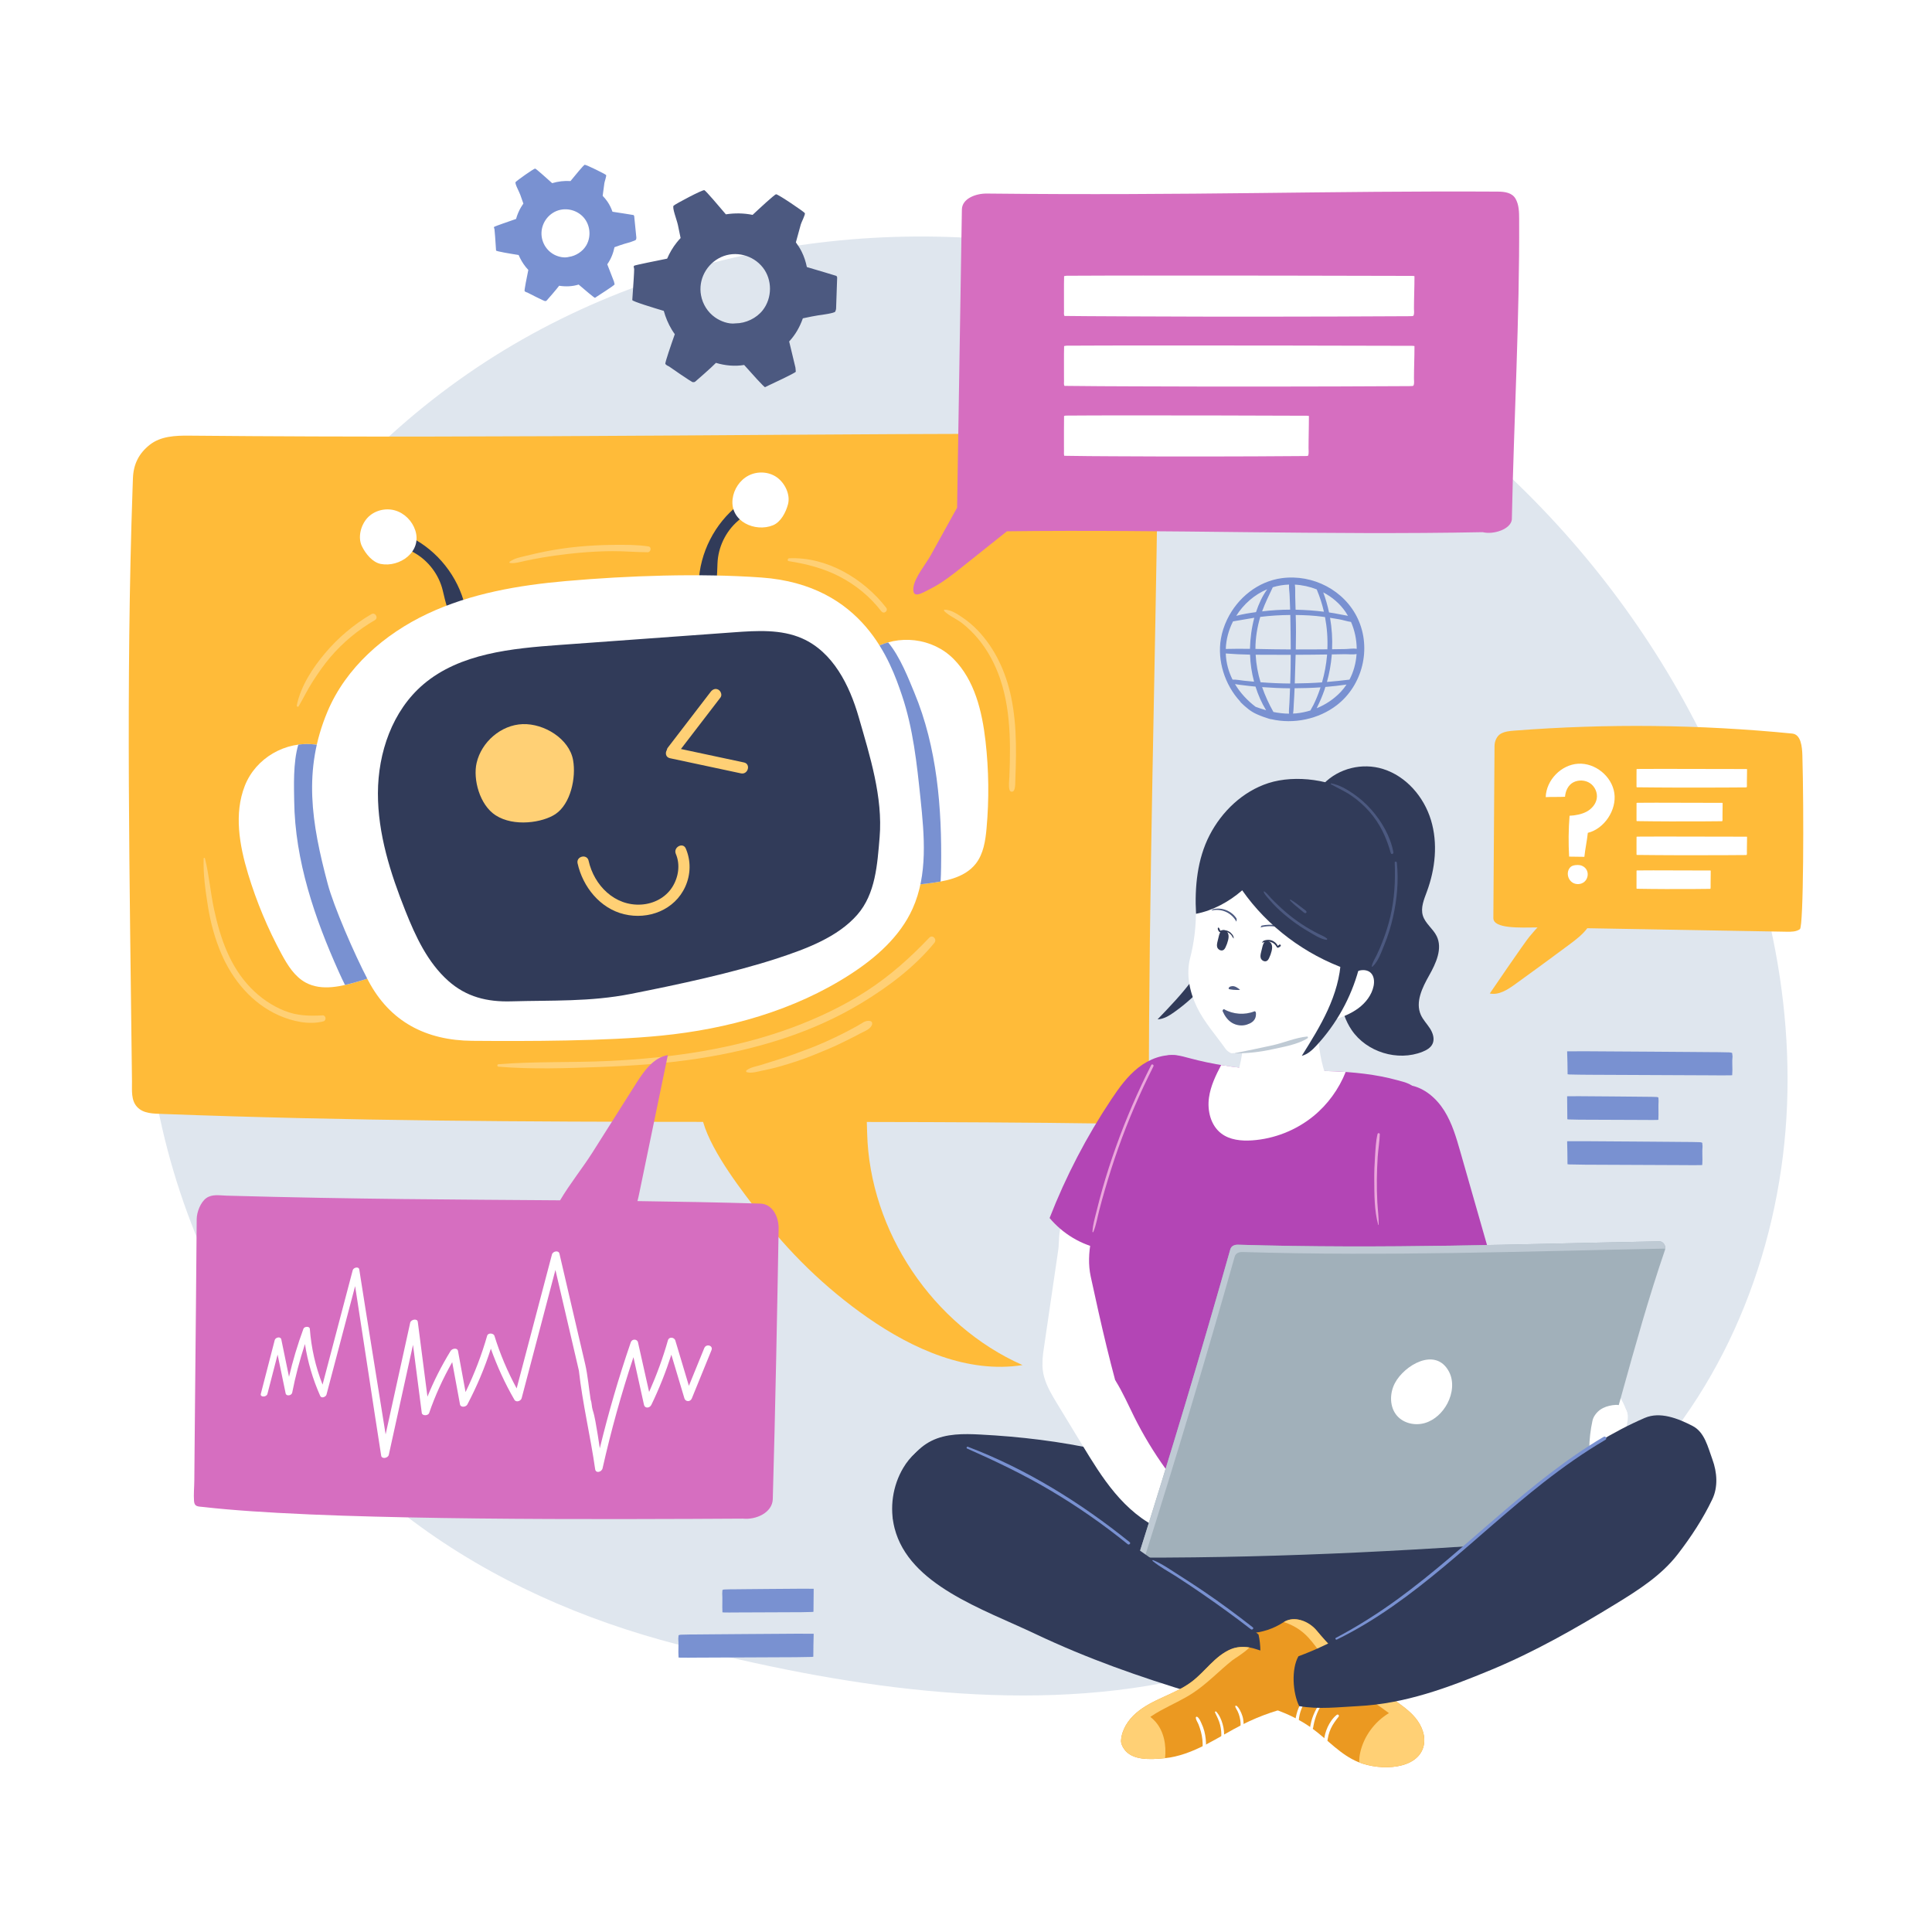 <?xml version="1.0" encoding="utf-8"?>
<!-- Generator: Adobe Illustrator 27.5.0, SVG Export Plug-In . SVG Version: 6.00 Build 0)  -->
<svg version="1.1" xmlns="http://www.w3.org/2000/svg" xmlns:xlink="http://www.w3.org/1999/xlink" x="0px" y="0px"
	 viewBox="0 0 500 500" style="enable-background:new 0 0 500 500;" xml:space="preserve">
<g id="BACKGROUND">
	<g>
		<rect style="fill:#FFFFFF;" width="500" height="500"/>
	</g>
</g>
<g id="OBJECTS">
	<path style="fill:#DFE6EE;" d="M106.992,393.762c-47.884-35.706-74.238-97.584-68.938-157.079
		c5.3-59.495,41.259-114.971,92.301-145.995S246.116,53.1,303.063,71.125c56.946,18.025,105.527,59.817,133.884,112.389
		c16.9,31.331,26.938,66.819,25.543,102.389c-1.395,35.57-14.77,71.117-39.627,96.599c-15.099,15.477-33.99,26.765-54.205,34.215
		c-21.612,7.964-41.824,13.344-63.873,18.09c-41.5,8.933-87.884,1.521-129.246-9.173
		C150.981,419.283,127.386,408.969,106.992,393.762z"/>
	<g>
		<path style="fill:#FFBB39;" d="M299.659,117.207c-1.378-2.541-4.121-4.941-7.012-4.95c-81.11-0.234-157.185,1.307-243.699,0.49
			c-3.609-0.034-7.379,0.134-10.207,2.377c-2.828,2.243-4.203,5.025-4.337,8.632c-0.029,0.787-0.057,1.574-0.085,2.361
			c-1.793,51.218-0.739,102.456-0.163,153.686c0.027,2.392-0.291,4.934,1.34,6.683c1.631,1.749,4.183,1.714,6.573,1.804
			c48.523,1.825,94.631,2.024,139.886,2.052c2.39,8.297,10.917,18.866,13.914,22.871c8.007,10.698,17.708,20.136,28.672,27.779
			c11.758,8.196,25.939,14.515,40.098,12.288c-23.239-10.277-39.552-34.62-40.222-60.021c-0.025-0.948-0.039-1.923-0.087-2.895
			c20.783,0.029,41.49,0.119,62.272,0.415c4.352,0.062,10.726-2.074,10.723-6.426c-0.036-53.414,1.747-115.622,2.249-158.841
			C299.607,122.621,301.037,119.748,299.659,117.207z"/>
		<g>
			<path style="fill:#FFFFFF;" d="M63.357,203.363c-2.831,7.215-1.402,15.374,0.843,22.792c2.185,7.215,5.107,14.207,8.708,20.831
				c1.545,2.842,3.347,5.749,6.189,7.295c4.216,2.294,9.4,0.976,14.001-0.392c3.777-1.123,7.99-2.611,9.617-6.2
				c1.207-2.663,0.62-5.757-0.023-8.609c-2.298-10.188-5.04-20.276-8.218-30.225c-2.025-6.339-5.349-15.202-12.864-16.165
				C73.927,191.705,66.189,196.148,63.357,203.363z"/>
			<path style="fill:#7991D1;" d="M94.475,208.855c-2.025-6.339-5.349-15.202-12.864-16.165c-1.478-0.189-2.957-0.174-4.403,0.019
				c-1.399,4.624-1.116,11.041-1.071,14.59c0.194,15.391,5.315,30.374,11.571,44.271c0.504,1.119,1.024,2.24,1.579,3.34
				c1.293-0.292,2.574-0.654,3.812-1.022c3.777-1.123,7.99-2.611,9.617-6.2c1.207-2.663,0.62-5.757-0.023-8.609
				C100.395,228.891,97.652,218.803,94.475,208.855z"/>
			<path style="fill:#FFFFFF;" d="M246.785,170.536c5.46,5.5,7.385,13.557,8.266,21.257c0.857,7.49,0.947,15.068,0.269,22.576
				c-0.291,3.222-0.792,6.605-2.788,9.152c-2.96,3.778-8.242,4.625-13.008,5.194c-3.913,0.467-8.37,0.773-11.287-1.877
				c-2.164-1.966-2.853-5.039-3.394-7.912c-1.932-10.264-3.415-20.612-4.445-31.005c-0.656-6.622-1.12-16.076,5.397-19.941
				C232.459,164.027,241.324,165.036,246.785,170.536z"/>
			<path style="fill:#7991D1;" d="M220.399,187.92c-0.656-6.622-1.12-16.076,5.397-19.941c1.281-0.76,2.645-1.332,4.049-1.729
				c3.118,3.69,5.404,9.692,6.77,12.969c5.927,14.206,7.169,29.99,6.939,45.229c-0.018,1.228-0.052,2.462-0.125,3.693
				c-1.302,0.245-2.622,0.421-3.905,0.574c-3.913,0.467-8.37,0.772-11.287-1.877c-2.164-1.966-2.853-5.039-3.394-7.912
				C222.911,208.661,221.428,198.313,220.399,187.92z"/>
			<path style="fill:#313B59;" d="M106.288,139.027c6.966,3.509,12.252,10.194,14.06,17.781c0.243,1.021-4.091,1.642-4.503,0.677
				c-0.412-0.965-1.027-3.708-1.275-4.728c-0.98-4.022-3.671-7.597-7.264-9.652c-0.618-0.354-1.27-0.67-1.792-1.154
				c-0.522-0.485-0.905-1.186-0.803-1.891C104.813,139.354,105.652,138.706,106.288,139.027z"/>
			<path style="fill:#FFFFFF;" d="M107.472,137.249c-0.796-2.438-2.814-4.47-5.283-5.163c-2.469-0.693-5.312,0.03-7.064,1.902
				c-1.751,1.873-2.584,5.065-1.464,7.371c0.954,1.965,2.741,4.174,4.885,4.591C103.421,146.899,109.286,142.807,107.472,137.249z"
				/>
			<path style="fill:#313B59;" d="M191.103,130.67c-6.139,4.811-10.006,12.406-10.285,20.201c-0.038,1.049,4.335,0.805,4.549-0.223
				s0.277-3.838,0.32-4.887c0.169-4.136,2.104-8.171,5.223-10.893c0.537-0.468,1.113-0.907,1.53-1.485
				c0.416-0.578,0.654-1.341,0.415-2.012C192.614,130.701,191.663,130.231,191.103,130.67z"/>
			<path style="fill:#FFFFFF;" d="M189.592,129.16c0.3-2.547,1.88-4.937,4.163-6.102c2.284-1.166,5.214-1.016,7.3,0.475
				c2.086,1.491,3.53,4.457,2.886,6.939c-0.549,2.115-1.865,4.632-3.886,5.463C195.463,137.824,188.907,134.966,189.592,129.16z"/>
			<path style="fill:#FFFFFF;" d="M95.284,253.747c-3.716-7.081-8.942-19.27-10.454-24.938c-4.232-15.871-6.444-29.495-0.085-44.64
				c4.781-11.385,14.713-20.07,25.886-25.328c11.173-5.258,23.562-7.388,35.863-8.466c15.981-1.401,34.557-2.058,50.558-0.915
				c26.45,1.889,33.469,21.912,36.368,30.486c2.898,8.574,3.858,17.662,4.799,26.664c1.005,9.609,1.931,19.747-2.041,28.555
				c-3.261,7.23-9.495,12.711-16.157,17.015c-14.543,9.394-31.721,14.14-48.95,15.848c-14.297,1.418-34.493,1.456-48.833,1.337
				C110.25,269.266,100.887,264.423,95.284,253.747z"/>
			<path style="fill:#313B59;" d="M116.007,253.842c-5.356-4.777-8.45-11.48-11.087-18.095c-3.89-9.759-7.14-19.979-7.115-30.458
				c0.025-10.479,3.716-21.344,11.789-28.201c9.429-8.009,22.801-9.277,35.236-10.178c15.046-1.091,30.092-2.182,45.137-3.273
				c5.94-0.431,12.165-0.816,17.602,1.572c8.003,3.514,12.292,12.125,14.673,20.408c2.885,10.034,6.272,20.673,5.402,31.064
				c-0.593,7.081-1.056,14.617-5.753,20.022c-5.063,5.827-13.259,8.865-20.658,11.295c-11.482,3.771-26.118,6.885-38.008,9.228
				c-10.504,2.069-20.408,1.619-30.945,1.922C126.117,259.323,120.703,258.029,116.007,253.842z"/>
			<path style="fill:#FFD075;" d="M192.536,197.323c-5.436-1.16-10.873-2.321-16.309-3.481l10.234-13.334
				c0.482-0.628,0.097-1.639-0.525-2.003c-0.755-0.441-1.52-0.104-2.003,0.525c-3.712,4.837-7.425,9.674-11.137,14.51
				c-0.123,0.16-0.188,0.345-0.209,0.538c-0.473,0.766-0.329,1.906,0.796,2.147c6.125,1.307,12.251,2.615,18.376,3.922
				C193.595,200.539,194.381,197.717,192.536,197.323z"/>
			<path style="fill:#FFD075;" d="M123.351,197.43c1.261-5.432,6.333-9.824,11.906-10.025c5.573-0.201,12.062,3.799,13.052,9.286
				c0.832,4.613-0.648,11.358-4.534,13.98c-3.284,2.216-10.769,3.401-15.526,0.315C124.124,208.312,122.37,201.656,123.351,197.43z"
				/>
			<path style="fill:#FFD075;" d="M177.484,219.602c-0.739-1.732-3.315-0.336-2.579,1.389c1.191,2.789,0.682,6.06-0.915,8.58
				c-1.735,2.739-4.787,4.315-7.988,4.526c-6.883,0.452-12.249-4.933-13.674-11.344c-0.408-1.838-3.259-1.165-2.849,0.679
				c1.35,6.074,5.797,11.655,12.017,13.163c6.305,1.529,13.127-1.078,15.863-7.151C178.775,226.3,178.836,222.77,177.484,219.602z"
				/>
		</g>
		<g>
			<path style="fill:#FFD075;" d="M240.496,242.673c-4.943,5.197-10.143,9.85-16.178,13.764c-6.035,3.914-12.646,7.035-19.384,9.529
				c-15.055,5.572-31.181,7.817-47.152,8.601c-9.578,0.47-19.211,0.091-28.767,0.852c-0.412,0.033-0.412,0.607,0,0.641
				c8.678,0.709,17.483,0.409,26.177,0.082c8.605-0.324,17.239-0.891,25.752-2.221c14.756-2.306,29.372-6.638,42.194-14.446
				c6.855-4.175,13.578-9.221,18.684-15.475C242.571,243.084,241.345,241.781,240.496,242.673z"/>
			<path style="fill:#FFD075;" d="M225.273,264.258c-1.245-0.355-2.322,0.667-3.36,1.227c-1.348,0.727-2.697,1.472-4.07,2.151
				c-2.723,1.347-5.539,2.638-8.38,3.714c-2.736,1.036-5.477,2.059-8.272,2.925c-1.467,0.455-2.924,0.94-4.396,1.378
				c-1.195,0.356-2.646,0.564-3.625,1.375c-0.163,0.135-0.064,0.408,0.121,0.459c1.216,0.331,2.7-0.141,3.902-0.39
				c1.508-0.312,3.003-0.638,4.484-1.061c2.952-0.844,5.876-1.777,8.723-2.93c2.733-1.107,5.441-2.193,8.071-3.529
				c1.371-0.696,2.759-1.343,4.105-2.088c1.087-0.602,2.814-1.121,3.136-2.457C225.793,264.699,225.609,264.354,225.273,264.258z"/>
			<path style="fill:#FFD075;" d="M96.121,158.94c-4.533,2.643-8.6,6.084-11.984,10.093c-3.248,3.847-6.296,8.528-7.336,13.526
				c-0.062,0.296,0.338,0.491,0.502,0.212c1.258-2.15,2.324-4.392,3.684-6.486c1.386-2.134,2.828-4.235,4.478-6.175
				c3.278-3.854,7.189-7.083,11.557-9.629C98.013,159.903,97.116,158.36,96.121,158.94z"/>
			<path style="fill:#FFD075;" d="M229.393,157.337c-5.831-7.549-15.386-13.287-25.16-12.851c-0.401,0.018-0.542,0.673-0.1,0.741
				c4.571,0.704,9.046,1.859,13.174,4.001c4.162,2.16,7.855,5.192,10.724,8.906c0.201,0.26,0.539,0.493,0.891,0.363
				c0.234-0.087,0.326-0.164,0.472-0.363C229.54,157.932,229.548,157.536,229.393,157.337z"/>
			<path style="fill:#FFD075;" d="M167.824,141.413c-2.962-0.454-6.073-0.433-9.064-0.405c-3.113,0.03-6.223,0.187-9.321,0.49
				c-2.939,0.287-5.845,0.725-8.739,1.314c-1.523,0.31-3.039,0.653-4.547,1.031c-1.389,0.348-3.071,0.634-4.229,1.52
				c-0.148,0.114-0.094,0.319,0.092,0.341c1.304,0.157,2.736-0.309,4.005-0.58c1.447-0.31,2.902-0.589,4.361-0.834
				c3.076-0.517,6.183-0.913,9.288-1.204c2.943-0.276,5.899-0.431,8.855-0.446c3.036-0.015,6.064,0.268,9.094,0.279
				C168.455,142.921,168.7,141.547,167.824,141.413z"/>
			<path style="fill:#FFD075;" d="M83.477,262.776c-3.438,0.197-6.59,0.117-9.841-1.179c-3.294-1.313-6.276-3.389-8.74-5.93
				c-5.401-5.57-7.884-12.863-9.49-20.295c-0.946-4.377-1.285-8.902-2.369-13.241c-0.048-0.192-0.331-0.145-0.337,0.046
				c-0.134,4.15,0.48,8.431,1.135,12.522c0.659,4.111,1.778,8.194,3.402,12.029c2.897,6.839,8.012,12.997,14.922,16.043
				c3.475,1.531,7.765,2.535,11.528,1.555C84.531,264.107,84.381,262.725,83.477,262.776z"/>
			<path style="fill:#FFD075;" d="M262.917,192.43c-0.075-4.075-0.415-8.16-1.259-12.153c-1.338-6.333-4.139-12.468-8.656-17.172
				c-1.196-1.246-2.52-2.357-3.953-3.321c-1.326-0.892-2.897-1.961-4.548-1.999c-0.179-0.004-0.271,0.228-0.146,0.352
				c1.322,1.298,3.189,2.012,4.654,3.156c1.502,1.173,2.879,2.531,4.102,3.992c2.571,3.07,4.474,6.701,5.753,10.485
				c1.537,4.547,2.189,9.329,2.416,14.109c0.117,2.477,0.118,4.959,0.063,7.438c-0.028,1.242-0.07,2.483-0.119,3.724
				c-0.044,1.116-0.264,2.333,0.056,3.415c0.184,0.623,0.978,0.547,1.191,0c0.334-0.856,0.263-1.808,0.298-2.717
				c0.042-1.086,0.08-2.171,0.109-3.257C262.93,196.464,262.953,194.447,262.917,192.43z"/>
		</g>
	</g>
	<g>
		<path style="fill:#D66EC0;" d="M393.155,56.641c-0.009-1.791-0.043-3.675-0.939-5.225c-0.896-1.55-2.775-1.817-4.566-1.827
			c-44-0.248-78.854,1.077-132.286,0.504c-2.833-0.03-6.385,1.298-6.43,4.131c-0.413,25.732-0.826,51.464-1.238,77.195
			c-0.266,0.446-0.522,0.898-0.769,1.346c-2.019,3.65-4.039,7.299-6.058,10.949c-1.228,2.219-4.182,5.744-4.476,8.338
			c-0.357,3.15,2.248,1.415,4.42,0.322c3.065-1.543,5.776-3.713,8.446-5.842c3.777-3.012,7.555-6.023,11.332-9.035
			c40.806-0.511,82.44,1.027,123.135,0.229c2.779,0.704,7.264-0.758,7.536-3.275C391.793,108.651,393.289,82.444,393.155,56.641z"/>
		<g>
			<g>
				<path style="fill:#FFFFFF;" d="M365.818,81.674c0,0-0.004,0-0.005,0c0.271-0.637,0.102-1.289,0.119-1.927
					c0.017-0.667,0.012-1.334,0.023-2.002c0.022-1.334,0.064-2.669,0.088-4.003c0.013-0.751,0.029-1.501,0.022-2.252
					c0-0.043-0.167-0.066-0.347-0.071c-0.069-0.009-0.15-0.016-0.257-0.016c-11.636-0.056-58.079-0.107-69.66-0.089
					c-6.56,0.01-13.125,0.009-19.682,0.051c-0.221,0.001-0.36,0.025-0.418,0.054c-0.165,0.006-0.309,0.027-0.31,0.067
					c-0.079,2.669-0.006,5.338-0.033,8.008c-0.004,0.365,0.004,0.73,0.007,1.095c0.004,0.384-0.078,0.774,0.098,1.158
					c0.02,0.043,0.285,0.05,0.396,0.022c0.027,0.002,0.052,0.004,0.083,0.005c2.881,0.065,29.215,0.159,35.025,0.167
					c11.678,0.016,23.357,0.013,35.033-0.026c6.606-0.022,12.143-0.069,18.749-0.082C365.309,81.832,365.745,81.82,365.818,81.674z"
					/>
			</g>
			<g>
				<path style="fill:#FFFFFF;" d="M365.818,99.77c0,0-0.004,0-0.005,0c0.271-0.637,0.102-1.289,0.119-1.927
					c0.017-0.667,0.012-1.334,0.023-2.002c0.022-1.334,0.064-2.669,0.088-4.003c0.013-0.751,0.029-1.501,0.022-2.252
					c0-0.043-0.167-0.066-0.347-0.071c-0.069-0.009-0.15-0.016-0.257-0.016c-11.636-0.056-58.079-0.107-69.66-0.089
					c-6.56,0.01-13.125,0.009-19.682,0.051c-0.221,0.001-0.36,0.025-0.418,0.055c-0.165,0.006-0.309,0.027-0.31,0.067
					c-0.079,2.669-0.006,5.339-0.033,8.008c-0.004,0.365,0.004,0.73,0.007,1.095c0.004,0.384-0.078,0.774,0.098,1.158
					c0.02,0.043,0.285,0.051,0.396,0.022c0.027,0.002,0.052,0.004,0.083,0.005c2.881,0.065,14.634,0.106,17.595,0.117
					c5.809,0.022,11.619,0.042,17.429,0.05c11.678,0.016,23.357,0.013,35.033-0.026c6.606-0.022,12.143-0.068,18.749-0.082
					C365.309,99.928,365.745,99.916,365.818,99.77z"/>
			</g>
			<g>
				<path style="fill:#FFFFFF;" d="M338.573,117.866c0,0-0.003,0-0.004,0c0.189-0.637,0.072-1.289,0.083-1.927
					c0.012-0.667,0.009-1.334,0.016-2.002c0.015-1.334,0.045-2.669,0.061-4.003c0.009-0.751,0.021-1.501,0.016-2.252
					c0-0.043-0.117-0.066-0.243-0.071c-0.049-0.009-0.105-0.016-0.179-0.016c-8.132-0.056-40.589-0.107-48.682-0.089
					c-4.584,0.01-9.173,0.009-13.755,0.051c-0.154,0.001-0.251,0.025-0.292,0.055c-0.115,0.006-0.216,0.027-0.217,0.067
					c-0.055,2.669-0.004,5.339-0.023,8.007c-0.003,0.365,0.003,0.73,0.005,1.095c0.003,0.385-0.055,0.774,0.069,1.158
					c0.014,0.043,0.199,0.051,0.277,0.022c0.019,0.002,0.036,0.004,0.058,0.005c2.014,0.065,10.227,0.106,12.297,0.117
					c4.06,0.022,8.12,0.042,12.181,0.05c8.161,0.016,16.323,0.013,24.483-0.026c4.616-0.022,8.486-0.068,13.103-0.082
					C338.217,118.024,338.523,118.012,338.573,117.866z"/>
			</g>
		</g>
	</g>
	<g>
		<path style="fill:#D66EC0;" d="M201.511,318.015c0.055-3.131-1.61-6.435-4.737-6.526c-10.973-0.32-21.454-0.515-31.805-0.649
			c0.167-0.605,0.304-1.219,0.428-1.82c2.48-11.986,4.961-23.971,7.441-35.957c-3.711,0.612-6.179,4.118-8.201,7.314
			c-3.783,5.981-7.566,11.961-11.35,17.942c-2.426,3.835-5.82,8.056-8.335,12.323c-26.182-0.203-53.01-0.268-86.323-1.209
			c-1.816-0.051-3.701-0.436-5.206,0.61c-1.505,1.046-2.506,3.651-2.519,5.469c-0.114,15.174-0.269,30.349-0.415,45.523
			c-0.047,4.945-0.094,9.889-0.138,14.834c-0.021,2.409-0.042,4.818-0.062,7.227c-0.015,1.797-0.205,3.598-0.074,5.394
			c0.111,1.517,1.095,1.37,2.421,1.521c1.918,0.219,3.84,0.408,5.763,0.578c4.508,0.398,9.025,0.694,13.544,0.942
			c11.035,0.606,22.085,0.929,33.133,1.157c12.441,0.257,24.885,0.374,37.328,0.424c12.296,0.049,24.591,0.029,36.887-0.025
			c4.312-0.019,8.624-0.042,12.937-0.068c3.46,0.368,7.669-1.565,7.768-5.052C200.659,364.672,201.146,338.89,201.511,318.015z"/>
		<path style="fill:#FFFFFF;" d="M182.259,348.895c-1.325,3.252-2.65,6.504-3.975,9.756c-1.172-3.916-2.343-7.831-3.514-11.747
			c-0.24-0.803-1.615-1.079-1.921,0c-1.289,4.54-2.923,8.98-4.857,13.335c-0.963-4.284-1.928-8.568-2.883-12.854
			c-0.193-0.865-1.528-0.969-1.861,0c-3.113,9.058-5.779,18.209-8.018,27.431c-0.342-2.322-0.707-4.64-1.129-6.941
			c-0.188-1.023-0.398-2.003-0.714-2.969c-0.27-0.828-0.207-1.847-0.523-2.642c-0.48-3.047-0.74-6.255-1.419-9.226
			c-0.732-3.203-1.497-6.396-2.244-9.595c-1.479-6.332-2.954-12.666-4.42-19.003c-0.218-0.943-1.714-0.63-1.937,0.214
			c-3.063,11.552-6.102,23.107-9.135,34.663c-2.374-4.377-4.301-8.915-5.752-13.62c-0.208-0.676-1.644-0.853-1.887,0
			c-1.413,4.946-3.275,9.804-5.583,14.566c-0.654-3.548-1.307-7.097-1.961-10.645c-0.16-0.867-1.495-0.673-1.908,0
			c-2.361,3.85-4.36,7.8-5.998,11.84c-0.832-6.453-1.665-12.905-2.497-19.358c-0.125-0.968-1.781-0.634-1.968,0.217
			c-2.119,9.633-4.238,19.266-6.357,28.899c-2.256-14.228-4.602-28.44-6.821-42.674c-0.132-0.848-1.507-0.53-1.696,0.187
			c-2.611,9.869-5.217,19.738-7.804,29.61c-1.826-4.644-2.921-9.475-3.297-14.455c-0.053-0.698-1.414-0.649-1.654,0
			c-1.516,4.108-2.753,8.255-3.732,12.431c-0.665-3.226-1.33-6.452-1.995-9.679c-0.173-0.837-1.515-0.55-1.707,0.188
			c-1.206,4.638-2.412,9.276-3.597,13.916c-0.23,0.9,1.478,0.887,1.711,0c0.888-3.389,1.76-6.78,2.635-10.171
			c0.695,3.349,1.39,6.698,2.083,10.048c0.166,0.802,1.543,0.574,1.692-0.187c0.83-4.232,1.944-8.429,3.304-12.596
			c0.708,4.625,2.03,9.114,3.957,13.441c0.319,0.716,1.46,0.237,1.616-0.353c2.488-9.358,4.949-18.719,7.411-28.079
			c2.282,14.622,4.451,29.264,6.744,43.884c0.151,0.962,1.782,0.642,1.971-0.217c2.087-9.491,4.174-18.982,6.261-28.473
			c0.759,5.879,1.518,11.757,2.276,17.636c0.101,0.781,1.642,0.775,1.909,0c1.549-4.495,3.543-8.88,5.966-13.15
			c0.672,3.649,1.345,7.299,2.017,10.948c0.153,0.831,1.53,0.716,1.907,0c2.479-4.712,4.507-9.526,6.076-14.43
			c1.624,4.552,3.639,8.972,6.102,13.221c0.446,0.768,1.672,0.323,1.865-0.407c2.928-11.066,5.842-22.133,8.744-33.201
			c2.035,8.68,4.053,17.364,6.07,26.048c0.959,8.606,2.994,16.977,4.215,25.532c0.163,1.14,1.695,0.751,1.922-0.257
			c2.172-9.665,4.845-19.254,7.987-28.744c0.912,4.111,1.821,8.222,2.729,12.334c0.215,0.973,1.47,0.899,1.905,0
			c2.049-4.232,3.76-8.558,5.175-12.971c1.127,3.767,2.254,7.533,3.381,11.3c0.263,0.878,1.51,1.008,1.921,0
			c1.694-4.158,3.388-8.317,5.083-12.475C184.626,348.195,182.758,347.67,182.259,348.895z"/>
	</g>
	<g>
		<path style="fill:#FFBB39;" d="M466.453,195.509c-0.065-2.268-0.367-5.441-2.624-5.663c-23.877-2.353-47.96-2.609-71.881-0.763
			c-1.204,0.093-2.447,0.203-3.507,0.78c-1.06,0.578-1.649,1.969-1.658,3.176c-0.102,14.862-0.204,29.724-0.305,44.586
			c0.059,2.76,6.859,2.44,11.436,2.397c-0.707,0.71-1.366,1.554-2.122,2.417c-1.053,1.201-10.243,14.673-10.236,14.675
			c2.342,0.488,4.6-0.977,6.541-2.376c4.746-3.421,9.466-6.879,14.159-10.373c1.641-1.222,3.327-2.524,4.534-4.142
			c17.203,0.303,34.407,0.606,51.61,0.909c1.178,0.021,2.444,0.016,3.408-0.66C466.773,239.797,466.856,209.548,466.453,195.509z"/>
		<g>
			<g>
				<g>
					<path style="fill:#FFFFFF;" d="M406.202,211.116c-0.279,3.518-0.317,7.054-0.113,10.577c1.323,0.019,2.621,0.035,3.944,0.055
						c0.214-2.054,0.681-4.155,0.895-6.209c4.283-1.044,7.514-5.943,6.858-10.302c-0.656-4.359-4.962-7.847-9.362-7.585
						c-4.401,0.263-8.26,4.238-8.393,8.645c1.604-0.087,3.389-0.006,4.993-0.093c0.126-1.514,0.809-3.041,2.159-3.738
						c1.35-0.697,3.08-0.614,4.336,0.241c1.256,0.856,1.967,2.461,1.719,3.96c-0.239,1.439-1.291,2.655-2.568,3.36
						C409.392,210.731,407.659,211.056,406.202,211.116z"/>
				</g>
				<g>
					<path style="fill:#FFFFFF;" d="M406.56,224.298c-0.385,0.301-0.636,0.753-0.749,1.229c-0.254,1.067,0.215,2.273,1.134,2.872
						c0.919,0.598,2.226,0.533,3.067-0.171c0.841-0.703,1.135-1.994,0.662-2.984c-0.336-0.703-1.042-1.204-1.804-1.338
						C408.201,223.79,407.104,223.873,406.56,224.298z"/>
				</g>
			</g>
			<g>
				<path style="fill:#FFFFFF;" d="M452.056,203.705c0,0-0.001,0-0.002,0c0.085-0.29,0.032-0.587,0.038-0.878
					c0.005-0.304,0.004-0.608,0.007-0.912c0.007-0.608,0.02-1.216,0.028-1.824c0.004-0.342,0.009-0.684,0.007-1.026
					c0-0.02-0.053-0.03-0.109-0.032c-0.022-0.004-0.048-0.007-0.081-0.007c-3.67-0.026-18.315-0.049-21.967-0.04
					c-2.069,0.005-4.139,0.004-6.207,0.023c-0.07,0.001-0.113,0.011-0.132,0.025c-0.052,0.003-0.097,0.012-0.098,0.031
					c-0.025,1.216-0.002,2.433-0.011,3.649c-0.001,0.166,0.001,0.333,0.002,0.499c0.001,0.175-0.025,0.353,0.031,0.528
					c0.006,0.02,0.09,0.023,0.125,0.01c0.008,0.001,0.016,0.002,0.026,0.002c0.909,0.03,9.213,0.072,11.045,0.076
					c3.682,0.007,7.365,0.006,11.048-0.012c2.083-0.01,3.829-0.031,5.912-0.038C451.895,203.777,452.033,203.771,452.056,203.705z"
					/>
			</g>
			<g>
				<path style="fill:#FFFFFF;" d="M445.751,212.458c0,0-0.001,0-0.001,0c0.066-0.29,0.025-0.587,0.029-0.878
					c0.004-0.304,0.003-0.608,0.006-0.912c0.005-0.608,0.016-1.216,0.022-1.824c0.003-0.342,0.007-0.684,0.005-1.026
					c0-0.02-0.041-0.03-0.085-0.032c-0.017-0.004-0.037-0.007-0.063-0.008c-2.858-0.026-14.268-0.049-17.113-0.04
					c-1.611,0.005-3.224,0.004-4.835,0.023c-0.054,0.001-0.088,0.012-0.103,0.025c-0.041,0.003-0.076,0.012-0.076,0.031
					c-0.02,1.216-0.001,2.433-0.008,3.649c-0.001,0.166,0.001,0.333,0.002,0.499c0.001,0.175-0.019,0.353,0.024,0.528
					c0.005,0.02,0.07,0.023,0.097,0.01c0.007,0.001,0.013,0.002,0.02,0.002c0.708,0.03,7.177,0.072,8.604,0.076
					c2.869,0.007,5.738,0.006,8.606-0.012c1.623-0.01,2.983-0.031,4.606-0.038C445.626,212.53,445.734,212.525,445.751,212.458z"/>
			</g>
			<g>
				<path style="fill:#FFFFFF;" d="M452.056,221.212c0,0-0.001,0-0.002,0c0.085-0.29,0.032-0.587,0.038-0.878
					c0.005-0.304,0.004-0.608,0.007-0.912c0.007-0.608,0.02-1.216,0.028-1.824c0.004-0.342,0.009-0.684,0.007-1.026
					c0-0.02-0.053-0.03-0.109-0.032c-0.022-0.004-0.048-0.007-0.081-0.007c-3.67-0.026-18.315-0.049-21.967-0.04
					c-2.069,0.005-4.139,0.004-6.207,0.023c-0.07,0.001-0.113,0.012-0.132,0.025c-0.052,0.003-0.097,0.012-0.098,0.03
					c-0.025,1.216-0.002,2.433-0.011,3.649c-0.001,0.166,0.001,0.332,0.002,0.499c0.001,0.175-0.025,0.353,0.031,0.527
					c0.006,0.02,0.09,0.023,0.125,0.01c0.008,0.001,0.016,0.002,0.026,0.002c0.909,0.03,9.213,0.072,11.045,0.076
					c3.682,0.007,7.365,0.006,11.048-0.012c2.083-0.01,3.829-0.031,5.912-0.038C451.895,221.284,452.033,221.279,452.056,221.212z"
					/>
			</g>
			<g>
				<path style="fill:#FFFFFF;" d="M442.68,229.965c0,0-0.001,0-0.001,0c0.057-0.29,0.022-0.587,0.025-0.878
					c0.004-0.304,0.003-0.608,0.005-0.912c0.005-0.608,0.014-1.216,0.019-1.824c0.003-0.342,0.006-0.684,0.005-1.026
					c0-0.02-0.035-0.03-0.074-0.032c-0.015-0.004-0.032-0.007-0.054-0.007c-2.464-0.026-12.296-0.049-14.748-0.04
					c-1.389,0.005-2.779,0.004-4.167,0.023c-0.047,0.001-0.076,0.012-0.089,0.025c-0.035,0.003-0.065,0.012-0.066,0.03
					c-0.017,1.216-0.001,2.433-0.007,3.649c-0.001,0.166,0.001,0.333,0.002,0.499c0.001,0.175-0.017,0.353,0.021,0.528
					c0.004,0.02,0.06,0.023,0.084,0.01c0.006,0.001,0.011,0.002,0.018,0.002c0.61,0.03,6.185,0.072,7.415,0.076
					c2.472,0.007,4.945,0.006,7.417-0.012c1.398-0.01,2.571-0.031,3.969-0.038C442.572,230.037,442.665,230.032,442.68,229.965z"/>
			</g>
		</g>
	</g>
	<path style="fill:#7991D1;" d="M351.421,160.17c-3.435-7.401-11.648-11.622-19.697-10.542c-6.174,0.828-11.418,5.084-14.1,10.604
		c-0.043,0.061-0.077,0.127-0.095,0.199c-0.727,1.539-1.266,3.168-1.559,4.852c-0.985,5.673,1.006,11.946,4.965,16.232
		c-0.09,0.116,2.01,2.041,3.098,2.673c1.387,0.918,4.866,2.035,4.971,1.943c5.774,1.333,12.22,0.007,16.931-3.611
		C352.626,177.381,354.989,167.858,351.421,160.17z M348.246,158.395c0.215,0.318,0.415,0.646,0.606,0.979
		c-0.631-0.131-1.276-0.22-1.876-0.346c-0.993-0.209-2.008-0.382-3.02-0.533c-0.374-1.761-0.871-3.497-1.501-5.187
		C344.76,154.514,346.782,156.231,348.246,158.395z M333.821,176.892c-2.536-0.016-5.065-0.132-7.593-0.326
		c-0.691-2.293-1.135-4.654-1.265-7.124c3.028,0.036,6.06,0.004,9.074,0.02c0,2.477-0.039,4.953-0.129,7.43
		C333.88,176.891,333.85,176.892,333.821,176.892z M335.347,168.074c0.063-2.965,0.085-5.951-0.017-8.914
		c2.381,0.021,4.78,0.143,7.132,0.473c0.151,0.021,0.301,0.044,0.452,0.065c0.52,2.741,0.729,5.538,0.609,8.344
		C340.799,168.088,338.072,168.061,335.347,168.074z M343.449,169.383c-0.007,0.083-0.007,0.167-0.014,0.25
		c-0.204,2.36-0.647,4.692-1.298,6.967c-2.346,0.17-4.698,0.257-7.053,0.273c0.092-2.47,0.163-4.942,0.222-7.413
		C338.019,169.471,340.737,169.405,343.449,169.383z M340.762,152.532c0.792,1.877,1.412,3.81,1.867,5.779
		c-2.434-0.302-4.882-0.473-7.333-0.521c-0.027-1.141-0.048-2.281-0.096-3.422c-0.038-0.897,0.07-2.064-0.09-3.069
		C337.041,151.401,338.962,151.821,340.762,152.532z M334.044,168.071c-3.043,0.008-6.09-0.073-9.136-0.126
		c0-0.013-0.001-0.026-0.001-0.04c-0.001-2.809,0.46-5.561,1.245-8.253c2.586-0.314,5.175-0.476,7.779-0.497
		C333.993,162.127,334.025,165.098,334.044,168.071z M333.602,151.285c-0.067,0.945,0.125,1.987,0.152,2.861
		c0.036,1.211,0.093,2.42,0.135,3.63c-2.421,0.005-4.854,0.159-7.258,0.447c0.77-2.144,1.793-4.181,2.763-6.242
		C330.756,151.56,332.172,151.335,333.602,151.285z M327.957,152.496c-1.267,1.767-2.207,3.796-2.902,5.922
		c-1.727,0.233-3.447,0.509-5.123,0.963C321.839,156.354,324.633,153.885,327.957,152.496z M319.107,160.813
		c1.838-0.288,3.664-0.65,5.502-0.939c-0.696,2.601-1.039,5.3-1.114,7.837c-0.002,0.071,0.004,0.144,0.002,0.215
		c-2.091-0.027-4.181-0.038-6.267,0.023C317.318,165.454,317.984,163.018,319.107,160.813z M323.511,169.421
		c0.069,2.324,0.426,4.696,1.04,6.998c-0.875-0.08-1.749-0.156-2.622-0.252c-0.938-0.103-1.97-0.322-2.947-0.282
		c-1.032-2.065-1.664-4.335-1.755-6.763C319.313,169.291,321.41,169.378,323.511,169.421z M324.945,182.917
		c-2.141-1.625-3.981-3.611-5.33-5.877c0.603,0.123,1.227,0.183,1.805,0.26c1.165,0.155,2.334,0.278,3.504,0.388
		c0.679,2.16,1.587,4.238,2.744,6.119C326.749,183.551,325.84,183.254,324.945,182.917z M333.591,184.696
		c-1.359-0.009-2.706-0.17-4.035-0.437c-0.004-0.008-0.004-0.016-0.008-0.025c-1.18-2.098-2.155-4.227-2.91-6.412
		c2.39,0.181,4.789,0.293,7.184,0.309c0.013,0,0.027-0.001,0.04-0.001c-0.051,1.252-0.107,2.505-0.159,3.757
		C333.667,182.756,333.524,183.762,333.591,184.696z M339.129,183.876c-1.204,0.368-2.445,0.629-3.712,0.751
		c-0.259,0.025-0.518,0.031-0.776,0.044c0.151-0.852,0.135-1.785,0.19-2.562c0.093-1.329,0.154-2.661,0.208-3.993
		c2.236-0.01,4.473-0.076,6.704-0.229c-0.051,0.156-0.091,0.314-0.144,0.469c-0.471,1.389-1.028,2.747-1.672,4.064
		C339.741,182.8,339.39,183.331,339.129,183.876z M346.971,179.076c-1.764,1.856-3.894,3.266-6.218,4.219
		c0.081-0.175,0.158-0.34,0.223-0.471c0.669-1.346,1.252-2.738,1.75-4.156c0.103-0.292,0.184-0.591,0.279-0.885
		c1.831-0.149,3.656-0.358,5.475-0.617C348.032,177.838,347.536,178.481,346.971,179.076z M349.244,175.887
		c-1.941,0.242-3.885,0.442-5.833,0.603c0.628-2.24,1.04-4.543,1.242-6.856c0.008-0.09,0.008-0.181,0.015-0.271
		c1.095-0.017,2.191-0.036,3.286-0.058c0.928-0.018,2.126,0.15,3.124-0.04C350.925,171.578,350.319,173.85,349.244,175.887z
		 M348.179,167.977c-1.145,0.023-2.29,0.033-3.435,0.049c0.121-2.724-0.062-5.456-0.526-8.139c0.806,0.12,1.61,0.247,2.413,0.396
		c0.976,0.181,1.999,0.539,3.008,0.669c0.95,2.172,1.454,4.56,1.477,6.954C350.171,167.759,349.072,167.959,348.179,167.977z"/>
	<g>
		<path style="fill:#4C5980;" d="M207.451,65.095c-0.423-0.839-0.928-1.624-1.478-2.374c0.514-1.84,1.216-4.367,1.273-4.636
			c0.09-0.428,1.225-2.578,1.051-2.924c-0.174-0.346-6.945-4.926-7.445-4.885c-0.391,0.032-4.365,3.725-6.079,5.334
			c-2.292-0.466-4.634-0.495-6.917-0.14c-1.321-1.565-5.179-6.11-5.561-6.255c-0.462-0.174-7.47,3.556-7.953,4.005
			c-0.483,0.448,0.862,3.796,1.11,5.048c0.127,0.64,0.415,2.037,0.688,3.332c-0.356,0.38-0.698,0.774-1.024,1.184
			c-1.011,1.27-1.825,2.672-2.462,4.152c-2.405,0.48-8.286,1.666-8.509,1.824c-0.28,0.199-0.054,0.504-0.022,0.871
			c0.032,0.366-0.29,5.346-0.35,5.987c-0.059,0.642-0.118,1.589-0.137,2.032c-0.014,0.329,5.372,1.978,8.152,2.807
			c0.469,1.691,1.146,3.325,2.057,4.839c0.244,0.406,0.511,0.803,0.794,1.193c-0.902,2.558-2.581,7.407-2.445,7.675
			c0.184,0.366,0.949,0.669,0.949,0.669s5.906,4.137,6.181,4.075c0.275-0.062,0.336,0.06,0.61-0.154
			c0.246-0.193,4.413-3.836,5.35-4.844c2.407,0.717,4.907,0.946,7.302,0.542c1.768,1.993,5.214,5.836,5.411,5.746
			c0.266-0.121,0.998-0.49,0.998-0.49s6.957-3.222,6.955-3.515c-0.003-0.292-0.096-1.086-0.096-1.086l-1.619-6.738
			c1.62-1.737,2.761-3.769,3.543-5.986c1.463-0.312,3.233-0.676,3.903-0.761c1.018-0.13,4.266-0.58,4.468-0.968
			c0.201-0.389,0.231-0.785,0.231-0.785l0.278-8.104l-0.179-0.356c0,0-5.418-1.658-7.663-2.295
			C208.529,67.735,208.102,66.385,207.451,65.095z M197.404,80.276c-1.619,2.075-4.376,3.406-7.066,3.415
			c-1.794,0.25-3.872-0.566-5.261-1.536c-1.923-1.342-3.227-3.423-3.652-5.726c-0.757-4.091,1.435-8.162,5.203-9.893
			c3.737-1.717,8.269-0.519,10.799,2.702C199.908,72.398,199.875,77.109,197.404,80.276z"/>
		<path style="fill:#7991D1;" d="M157.202,52.174c-0.367-0.535-0.786-1.025-1.232-1.488c0.181-1.307,0.427-3.102,0.441-3.291
			c0.022-0.301,0.599-1.878,0.448-2.099c-0.151-0.221-5.21-2.728-5.548-2.653c-0.265,0.058-2.642,2.954-3.666,4.214
			c-1.612-0.106-3.218,0.091-4.747,0.545c-1.049-0.949-4.111-3.702-4.386-3.765c-0.332-0.076-4.783,3.127-5.072,3.478
			c-0.289,0.352,0.942,2.518,1.228,3.352c0.146,0.426,0.473,1.356,0.78,2.217c-0.209,0.293-0.406,0.595-0.591,0.906
			c-0.574,0.963-1.001,1.998-1.3,3.07c-1.602,0.552-5.517,1.909-5.655,2.037c-0.173,0.162,0.01,0.35,0.066,0.598
			c0.055,0.248,0.297,3.686,0.316,4.13c0.019,0.445,0.067,1.098,0.095,1.403c0.021,0.227,3.86,0.856,5.839,1.166
			c0.478,1.114,1.092,2.17,1.857,3.121c0.205,0.255,0.424,0.502,0.654,0.743c-0.38,1.835-1.079,5.309-0.962,5.48
			c0.16,0.233,0.711,0.37,0.711,0.37s4.426,2.284,4.608,2.216c0.182-0.068,0.236,0.01,0.404-0.162
			c0.151-0.155,2.665-3.035,3.213-3.812c1.714,0.267,3.446,0.192,5.048-0.306c1.395,1.2,4.11,3.511,4.236,3.432
			c0.171-0.108,0.638-0.428,0.638-0.428s4.463-2.851,4.435-3.05c-0.029-0.2-0.167-0.735-0.167-0.735l-1.733-4.462
			c0.948-1.339,1.54-2.836,1.87-4.426c0.973-0.349,2.15-0.762,2.6-0.883c0.685-0.183,2.866-0.793,2.968-1.077
			c0.102-0.285,0.085-0.559,0.085-0.559l-0.561-5.573l-0.156-0.227c0,0-3.862-0.632-5.457-0.86
			C158.185,53.881,157.768,52.997,157.202,52.174z M151.734,63.496c-0.916,1.57-2.679,2.737-4.52,2.993
			c-1.205,0.337-2.703-0.029-3.743-0.563c-1.441-0.74-2.526-2.044-3.031-3.581c-0.897-2.73,0.225-5.719,2.644-7.253
			c2.398-1.521,5.611-1.122,7.642,0.848C152.717,57.871,153.132,61.099,151.734,63.496z"/>
	</g>
	<g>
		<g>
			<path style="fill:#7991D1;" d="M448.375,273.416c-0.03-0.294-0.058-0.587-0.091-0.881c-0.004-0.031-0.073-0.056-0.165-0.078
				c-0.087-0.048-0.316-0.09-0.69-0.103c-1.693-0.061-3.517-0.053-5.238-0.068c-1.655-0.014-3.311-0.028-4.966-0.04
				c-3.501-0.027-7.003-0.053-10.505-0.076c-3.438-0.023-6.876-0.045-10.314-0.065c-3.492-0.02-7.029-0.059-10.504-0.03
				c-0.114,0.001-0.207,0.006-0.299,0.01c-0.01,0-0.021,0-0.032,0c0.069,1.978,0.113,3.958,0.122,5.937
				c0.103,0.026,0.264,0.047,0.503,0.053c3.354,0.089,6.83,0.079,10.21,0.097c3.516,0.019,7.033,0.032,10.548,0.048
				c3.452,0.016,6.905,0.032,10.357,0.047c1.726,0.007,3.452,0.015,5.178,0.022c1.732,0.007,3.578,0.041,5.282,0.006
				c0.051-0.001,0.088-0.005,0.133-0.007c0.146-0.003,0.281-0.012,0.387-0.026c0.057-0.919,0.08-1.839,0.027-2.749
				C448.279,274.81,448.321,274.112,448.375,273.416z"/>
			<path style="fill:#7991D1;" d="M429.241,284.958c-0.016-0.293-0.031-0.587-0.048-0.88c-0.002-0.031-0.04-0.056-0.091-0.077
				c-0.048-0.048-0.174-0.089-0.382-0.102c-0.936-0.057-1.945-0.045-2.897-0.056c-0.915-0.011-1.831-0.02-2.746-0.029
				c-1.936-0.019-3.873-0.037-5.809-0.053c-1.901-0.016-3.803-0.03-5.704-0.042c-1.932-0.012-3.887-0.044-5.81-0.007
				c-0.063,0.001-0.114,0.006-0.166,0.011c-0.006,0-0.012,0-0.017,0c0.034,1.978,0.054,3.957,0.054,5.936
				c0.057,0.026,0.146,0.046,0.278,0.052c1.855,0.082,3.777,0.064,5.647,0.074c1.945,0.011,3.889,0.016,5.834,0.024
				c1.909,0.008,3.819,0.016,5.728,0.023c0.955,0.004,1.909,0.007,2.864,0.011c0.958,0.004,1.979,0.033,2.921-0.006
				c0.028-0.001,0.048-0.005,0.074-0.007c0.081-0.004,0.156-0.013,0.214-0.027c0.033-0.919,0.048-1.839,0.021-2.749
				C429.184,286.352,429.209,285.654,429.241,284.958z"/>
			<path style="fill:#7991D1;" d="M440.615,296.656c-0.024-0.293-0.047-0.587-0.073-0.881c-0.003-0.031-0.059-0.056-0.135-0.077
				c-0.071-0.047-0.259-0.09-0.565-0.103c-1.386-0.059-2.879-0.05-4.289-0.063c-1.355-0.013-2.711-0.025-4.066-0.036
				c-2.867-0.024-5.734-0.046-8.6-0.067c-2.815-0.02-5.63-0.039-8.444-0.056c-2.859-0.017-5.755-0.053-8.6-0.021
				c-0.093,0.001-0.169,0.006-0.245,0.01c-0.009,0-0.017,0-0.026,0c0.055,1.978,0.089,3.958,0.094,5.937
				c0.084,0.026,0.216,0.047,0.412,0.053c2.746,0.086,5.592,0.073,8.359,0.088c2.879,0.015,5.758,0.026,8.636,0.038
				c2.827,0.013,5.653,0.025,8.479,0.037c1.413,0.006,2.826,0.012,4.24,0.018c1.418,0.006,2.93,0.038,4.324,0.001
				c0.042-0.001,0.072-0.005,0.109-0.007c0.12-0.003,0.23-0.012,0.317-0.026c0.047-0.919,0.067-1.839,0.025-2.749
				C440.535,298.05,440.57,297.352,440.615,296.656z"/>
		</g>
		<g>
			<path style="fill:#7991D1;" d="M186.912,412.419c0.016-0.293,0.031-0.587,0.048-0.88c0.002-0.031,0.04-0.056,0.091-0.077
				c0.048-0.048,0.174-0.089,0.382-0.102c0.936-0.057,1.945-0.045,2.897-0.056c0.915-0.011,1.831-0.02,2.746-0.029
				c1.936-0.019,3.873-0.037,5.809-0.053c1.901-0.016,3.803-0.03,5.704-0.042c1.932-0.012,3.887-0.043,5.809-0.007
				c0.063,0.001,0.114,0.006,0.166,0.011c0.006,0,0.012,0,0.018,0c-0.034,1.978-0.054,3.958-0.054,5.937
				c-0.057,0.026-0.146,0.046-0.278,0.052c-1.855,0.082-3.777,0.064-5.647,0.074c-1.945,0.011-3.889,0.016-5.834,0.024
				c-1.909,0.008-3.818,0.016-5.728,0.023c-0.955,0.004-1.909,0.007-2.864,0.011c-0.958,0.004-1.979,0.033-2.921-0.006
				c-0.028-0.001-0.048-0.005-0.074-0.007c-0.081-0.004-0.156-0.013-0.214-0.027c-0.033-0.919-0.048-1.839-0.021-2.749
				C186.968,413.814,186.943,413.116,186.912,412.419z"/>
			<path style="fill:#7991D1;" d="M175.537,424.117c0.024-0.294,0.047-0.587,0.073-0.881c0.003-0.031,0.059-0.056,0.135-0.077
				c0.071-0.048,0.258-0.09,0.565-0.103c1.386-0.059,2.88-0.05,4.289-0.063c1.355-0.013,2.711-0.025,4.066-0.036
				c2.867-0.024,5.734-0.046,8.601-0.067c2.815-0.02,5.63-0.039,8.444-0.056c2.859-0.017,5.755-0.053,8.6-0.021
				c0.093,0.001,0.169,0.006,0.245,0.01c0.009,0,0.017,0,0.026,0c-0.055,1.978-0.089,3.958-0.094,5.937
				c-0.084,0.026-0.216,0.047-0.412,0.053c-2.746,0.086-5.592,0.073-8.359,0.088c-2.879,0.015-5.758,0.026-8.636,0.038
				c-2.827,0.013-5.653,0.025-8.48,0.037c-1.413,0.006-2.826,0.012-4.24,0.018c-1.418,0.006-2.93,0.038-4.325,0.001
				c-0.042-0.001-0.072-0.005-0.109-0.007c-0.12-0.003-0.23-0.012-0.317-0.026c-0.047-0.919-0.067-1.839-0.025-2.749
				C175.618,425.511,175.583,424.814,175.537,424.117z"/>
		</g>
	</g>
	<g>
		<g>
			<path style="fill:#FFFFFF;" d="M270.085,349.362c-0.205,1.399-0.407,2.844-0.044,4.21c0.577,2.172,2.519,3.769,4.633,4.531
				c2.114,0.763,4.405,0.826,6.652,0.881c2.793,0.068,6.159-0.175,7.491-2.63c0.658-1.213,0.613-2.671,0.55-4.05
				c-0.338-7.422-0.676-14.844-1.013-22.267c-0.115-2.519-0.257-5.141-1.476-7.349c-1.677-3.037-4.954-4.556-8.118-5.567
				c-1.274-0.407-2.921-1.261-3.905-0.146c-0.908,1.03-0.753,4.943-0.959,6.351C272.625,332.005,271.355,340.684,270.085,349.362z"
				/>
			<path style="fill:#B345B5;" d="M304.617,273.178c-3.563-0.523-7.201,0.902-10.031,3.13c-2.83,2.228-4.97,5.2-6.968,8.197
				c-6.415,9.622-11.784,19.942-15.982,30.718c3.368,4.015,8.109,6.933,13.254,7.929c1.574,0.305,3.321,0.414,4.666-0.458
				c1.399-0.906,1.998-2.621,2.474-4.217C296.532,303.375,298.308,287.619,304.617,273.178z"/>
			<path style="fill:#313B59;" d="M302.315,420.921c10.06,4.422,20.572,8.934,31.55,8.442c8.223-0.368,16.045-3.536,23.517-6.99
				c9.668-4.47,19.069-9.491,28.463-14.509c7.931-4.237,16.004-8.578,22.247-15.049c1.625-1.684,3.206-3.782,2.969-6.111
				c-0.272-2.679-2.823-4.509-5.286-5.596c-9.096-4.016-19.532-2.801-29.406-1.628c-20.675,2.455-43.802,14.821-62.549,5.766
				c-18.651-9.008-39.433-12.924-60.119-13.988c-4.309-0.222-8.831-0.281-12.686,1.658c-3.67,1.846-6.305,5.337-7.901,9.122
				c-1.476,3.501-2.163,7.332-1.995,11.128c5.663,1.508,11.428,3.809,17.09,5.317c7.795,2.076,15.601,4.156,23.185,6.906
				C282.054,409.255,291.934,416.358,302.315,420.921z"/>
			<path style="fill:#B345B5;" d="M366.179,282.472c-0.543,22.83-1.229,45.923-1.131,68.759c0.024,5.625,0.044,11.298-1.084,16.808
				c-1.128,5.511-3.504,10.919-7.619,14.754c-3.992,3.72-9.349,5.708-14.745,6.524c-5.395,0.815-10.888,0.544-16.338,0.272
				c-4.852-0.243-9.738-0.491-14.458-1.638c-4.72-1.147-9.318-3.264-12.69-6.761c-3.793-3.935-5.32-9.635-6.904-14.866
				c-3.62-11.953-6.293-23.749-8.931-35.957c-1.321-6.114,0.634-12.408,2.568-18.357c3.572-10.992,6.03-22.553,11.37-32.803
				c1.288-2.471,2.847-5.175,5.523-5.953c1.92-0.558,3.962,0.028,5.892,0.548c6.208,1.672,12.595,2.674,19.017,2.983
				c11.778,0.568,23.706-0.353,35.071,2.791C363.509,280.071,366.223,280.617,366.179,282.472z"/>
			<path style="fill:#B345B5;" d="M386.567,328.267c-2.875-10.052-5.749-20.104-8.624-30.156c-1.05-3.671-2.124-7.398-4.149-10.635
				c-2.025-3.237-5.166-5.977-8.929-6.624c-2.877,0.827-5.169,3.297-6.383,6.033c-1.215,2.736-1.572,5.767-1.808,8.751
				c-0.844,10.671-0.319,21.44,1.396,32.007c0.244,1.501,0.557,3.092,1.605,4.194c1.199,1.26,3.064,1.577,4.795,1.751
				c3.871,0.388,7.779,0.405,11.654,0.048c2.125-0.195,4.274-0.512,6.215-1.399C384.279,331.351,385.852,330.278,386.567,328.267z"
				/>
			<path style="fill:#FFFFFF;" d="M326.649,276.785c-3.556-0.171-7.099-0.563-10.609-1.155c-1.413,2.676-2.736,5.434-3.156,8.418
				c-0.477,3.388,0.441,7.184,3.152,9.271c2.218,1.708,5.217,2.001,8.01,1.809c5.755-0.395,11.371-2.611,15.845-6.253
				c3.706-3.017,6.596-7.009,8.368-11.446C341.108,276.926,333.851,277.132,326.649,276.785z"/>
			<path style="fill:#EBA7DC;" d="M297.934,275.634c-3.467,6.831-6.517,13.872-9.098,21.085c-1.311,3.662-2.519,7.365-3.57,11.109
				c-0.526,1.873-1.021,3.754-1.485,5.643c-0.422,1.718-0.983,3.551-1.05,5.325c-0.005,0.14,0.179,0.14,0.225,0.03
				c0.736-1.765,1.053-3.777,1.532-5.626c0.45-1.738,0.927-3.469,1.429-5.193c1.068-3.664,2.218-7.301,3.497-10.897
				c2.574-7.235,5.618-14.294,9.093-21.142C298.699,275.589,298.127,275.253,297.934,275.634z"/>
			<path style="fill:#FFFFFF;" d="M270.885,348.949c-1.319,2.205-1.344,4.994-0.647,7.467c0.697,2.473,2.046,4.703,3.38,6.898
				c2.121,3.491,4.242,6.982,6.363,10.472c2.631,4.331,5.276,8.68,8.534,12.561c3.258,3.881,7.179,7.307,11.815,9.353
				c2.051,0.906,4.547-1.308,5.349-3.402c0.802-2.094,0.436-4.486-0.46-6.542c-0.897-2.055-2.283-3.851-3.593-5.67
				c-3.044-4.226-5.746-8.697-8.073-13.356c-1.573-3.149-2.979-6.392-4.84-9.38c-1.861-2.988-4.231-5.749-7.296-7.48
				C278.352,348.14,274.14,347.608,270.885,348.949z"/>
			<path style="fill:#EBA7DC;" d="M356.328,305.262c0.023-1.957,0.089-3.915,0.22-5.868c0.131-1.944,0.484-3.899,0.543-5.842
				c0.01-0.333-0.506-0.407-0.584-0.079c-0.454,1.905-0.522,3.971-0.658,5.921c-0.136,1.954-0.208,3.91-0.194,5.868
				c0.029,3.813-0.008,8.032,1.033,11.729c0.018,0.062,0.111,0.049,0.112-0.015c0.036-1.94-0.24-3.906-0.346-5.844
				C356.347,309.177,356.305,307.219,356.328,305.262z"/>
		</g>
		<g>
			<path style="fill:#FFFFFF;" d="M421.092,365.686c0.077,0.264,0.145,0.556,0.03,0.806c-0.101,0.22-0.326,0.358-0.555,0.435
				c-0.851,0.282-1.83-0.184-2.314-0.938c-0.484-0.754-0.537-1.722-0.34-2.596c0.098-0.433,0.322-1.503,0.686-1.794
				c0.572-0.459,0.584-0.125,0.996,0.575C420.239,363.27,420.738,364.464,421.092,365.686z"/>
			<path style="fill:#A1B0BA;" d="M408.645,398.087c8.332-24.674,13.824-50.001,22.262-74.638c0.335-0.979-0.438-2.214-1.473-2.194
				c-36.333,0.694-71.041,2.017-109.014,0.878c-0.934-0.028-1.767,0.31-2.021,1.209c-7.548,26.714-15.52,53.309-23.911,79.771
				C333.455,403.187,370.107,401.108,408.645,398.087z"/>
			<path style="fill:#BFCAD4;" d="M319.533,325.23c0.254-0.899,1.087-1.237,2.021-1.209c37.973,1.139,72.681-0.185,109.014-0.878
				c0.135-0.002,0.265,0.018,0.389,0.055c0.144-0.927-0.574-1.962-1.523-1.944c-36.333,0.694-71.041,2.017-109.014,0.878
				c-0.934-0.028-1.767,0.31-2.021,1.209c-7.548,26.714-15.52,53.309-23.911,79.77c0.58,0.001,1.148-0.009,1.727-0.008
				C304.387,377.267,312.165,351.307,319.533,325.23z"/>
			<path style="fill:#FFFFFF;" d="M360.99,357.962c-1.398,2.666-1.404,6.215,0.589,8.471c1.738,1.967,4.712,2.586,7.226,1.83
				s4.551-2.721,5.777-5.042c1.348-2.553,1.754-5.768,0.377-8.306C371.487,348.514,363.419,353.328,360.99,357.962z"/>
			<path style="fill:#FFFFFF;" d="M411.293,374.873c0.044-2.418,0.325-4.832,0.837-7.196c0.24-1.107,1.091-2.198,2.018-2.849
				c0.927-0.651,2.04-0.995,3.161-1.162c1.027-0.153,2.173-0.134,2.976,0.525c0.609,0.499,0.914,1.295,0.984,2.079
				c0.07,0.784-0.068,1.571-0.205,2.346c-0.241,1.357-0.502,2.765-1.308,3.882c-0.878,1.217-2.29,1.93-3.704,2.432
				c-1.414,0.502-2.894,0.845-4.222,1.544C411.448,375.845,411.28,375.61,411.293,374.873z"/>
		</g>
		<g>
			<path style="fill:#EB9921;" d="M323.507,422.676c3.07-0.162,6.093-1.153,8.662-2.841c2.712-1.782,6.531-0.326,8.599,2.175
				c5.65,6.833,12.346,12.428,19.553,17.593c2.112,1.514,4.311,2.974,5.972,4.972c1.661,1.998,2.734,4.672,2.157,7.206
				c-1.408,6.181-11.071,6.624-16.942,4.233c-4.521-1.841-7.846-5.712-11.781-8.601c-5.123-3.76-11.295-5.846-17.516-7.145
				C322.042,434.538,322.837,428.368,323.507,422.676z"/>
			<path style="fill:#FFD075;" d="M360.321,439.603c-7.206-5.166-13.903-10.76-19.553-17.593c-2.046-2.474-5.803-3.92-8.509-2.226
				c2.431,0.812,4.503,2.006,6.392,4.073c2.472,2.705,4.272,5.965,6.718,8.694c2.813,3.138,6.387,5.474,9.882,7.828
				c1.42,0.956,2.84,1.933,4.204,2.973c-3.692,2.223-6.473,5.963-7.425,10.175c-0.189,0.836-0.29,1.722-0.255,2.585
				c5.892,2.274,15.287,1.76,16.674-4.33c0.577-2.533-0.496-5.208-2.157-7.206C364.632,442.578,362.432,441.117,360.321,439.603z"/>
			<path style="fill:#313B59;" d="M322.492,440.384c3.435-4.125,4.418-12.045,3.217-17.361
				c-10.592-9.277-21.048-14.57-32.495-23.049c-13.445-9.958-27.45-20.42-43.457-25.292c-2.796-0.851-5.772-1.594-8.611-0.9
				c-3.18,0.777-5.7,3.273-7.375,6.085c-2.766,4.641-3.597,10.395-2.257,15.629c3.754,14.661,22.709,20.854,36.384,27.339
				c13.674,6.485,26.815,11.059,41.293,15.466c3.049,0.928,6.125,1.862,9.3,2.143C319.817,440.561,321.167,440.547,322.492,440.384z
				"/>
			<path style="fill:#FFFFFF;" d="M345.935,443.815c-1.003,0.79-1.796,1.959-2.325,3.113c-0.267,0.582-0.49,1.184-0.654,1.802
				c-0.083,0.315-0.152,0.634-0.206,0.955c-0.057,0.344-0.182,0.725,0.092,1c0.114,0.114,0.318,0.149,0.457,0.059
				c0.304-0.196,0.28-0.494,0.333-0.816c0.048-0.288,0.108-0.573,0.18-0.856c0.151-0.593,0.352-1.175,0.61-1.73
				c0.523-1.127,1.224-2.081,1.998-3.043C346.699,443.953,346.282,443.541,345.935,443.815z"/>
			<path style="fill:#FFFFFF;" d="M341.819,441.187c-0.022-0.1-0.132-0.148-0.225-0.128c-0.235,0.05-0.379,0.281-0.502,0.473
				c-0.154,0.239-0.295,0.488-0.431,0.737c-0.279,0.511-0.525,1.039-0.745,1.579c-0.215,0.529-0.398,1.068-0.542,1.621
				c-0.071,0.276-0.135,0.553-0.19,0.833c-0.056,0.281-0.156,0.611-0.119,0.896c0.04,0.311,0.527,0.573,0.692,0.187
				c0.112-0.261,0.13-0.541,0.181-0.82c0.051-0.28,0.111-0.559,0.179-0.836c0.131-0.535,0.287-1.066,0.469-1.586
				c0.184-0.526,0.399-1.04,0.645-1.541c0.126-0.256,0.265-0.504,0.399-0.756C341.741,441.639,341.873,441.426,341.819,441.187z"/>
			<path style="fill:#FFFFFF;" d="M338.01,439.297c-0.458,0.191-0.783,0.726-1.073,1.117c-0.351,0.474-0.607,1.002-0.836,1.544
				c-0.222,0.526-0.408,1.066-0.547,1.62c-0.135,0.536-0.334,1.202-0.234,1.753c0.076,0.416,0.628,0.32,0.75,0
				c0.091-0.239,0.086-0.515,0.124-0.768c0.039-0.258,0.089-0.514,0.147-0.768c0.12-0.523,0.28-1.038,0.476-1.538
				c0.191-0.485,0.437-0.945,0.663-1.414c0.113-0.234,0.235-0.465,0.365-0.691c0.133-0.23,0.287-0.424,0.335-0.688
				C338.195,439.377,338.116,439.253,338.01,439.297z"/>
			<path style="fill:#7991D1;" d="M292.366,399.116c-12.568-10.153-26.756-18.945-41.894-24.699c-0.264-0.1-0.455,0.345-0.194,0.46
				c7.355,3.256,14.588,6.711,21.517,10.81c7.016,4.151,13.718,8.818,20.054,13.947
				C292.212,399.928,292.733,399.412,292.366,399.116z"/>
			<path style="fill:#7991D1;" d="M324.223,421.148c-4.1-3.203-8.283-6.313-12.59-9.234c-2.141-1.452-4.306-2.867-6.492-4.249
				c-2.143-1.356-4.377-2.969-6.739-3.91c-0.116-0.046-0.216,0.132-0.122,0.21c1.842,1.546,4.117,2.73,6.139,4.032
				c2.176,1.401,4.33,2.836,6.461,4.304c4.362,3.006,8.657,6.099,12.842,9.348C324.077,421.926,324.583,421.429,324.223,421.148z"/>
		</g>
		<g>
			<path style="fill:#EB9921;" d="M336.478,428.664c-3.877,0.002-7.753-0.635-11.425-1.875c-2.074-0.701-4.5-0.82-6.517,0.031
				c-2.017,0.851-3.713,2.312-5.273,3.847c-1.561,1.536-3.032,3.177-4.772,4.505c-2.204,1.684-4.771,2.814-7.294,3.967
				c-2.522,1.153-5.062,2.368-7.159,4.184c-2.097,1.816-3.732,4.33-3.91,7.098c-0.05,0.773,0.315,1.513,0.742,2.159
				c2.04,3.09,6.843,2.796,10.529,2.442c3.685-0.354,7.197-1.746,10.495-3.429c3.298-1.683,6.435-3.669,9.742-5.333
				c4.686-2.358,9.702-4.058,14.856-5.035C336.304,437.195,336.666,432.693,336.478,428.664z"/>
			<path style="fill:#313B59;" d="M351.466,441.539c12.153-0.611,23.216-4.724,34.456-9.387c11.24-4.663,21.852-10.708,32.23-17.061
				c5.907-3.616,11.814-7.38,16.047-12.862c3.418-4.426,6.555-9.197,8.957-14.247c1.509-3.173,1.227-6.964,0.02-10.263
				c-1.208-3.299-2.016-7.075-5.138-8.687c-3.82-1.973-8.427-3.78-12.375-2.076c-16.734,7.224-30.664,19.528-44.446,31.455
				c-13.783,11.928-28.1,23.9-45.19,30.236c-1.871,3.339-1.483,9.453,0.199,12.891C341.337,442.435,346.284,441.799,351.466,441.539
				z"/>
			<path style="fill:#7991D1;" d="M415.038,371.848c-19.564,11.552-34.951,28.598-53.203,41.92
				c-5.126,3.742-10.496,7.139-16.106,10.109c-0.288,0.153-0.035,0.576,0.254,0.435c20.289-9.932,35.949-26.96,53.545-40.708
				c5.094-3.98,10.382-7.714,15.96-10.985C415.984,372.328,415.534,371.555,415.038,371.848z"/>
			<path style="fill:#FFD075;" d="M308.746,438.135c3.689-2.431,6.724-5.681,10.159-8.432c0.57-0.457,3.097-1.924,4.447-3.337
				c-1.624-0.27-3.33-0.173-4.816,0.453c-2.017,0.851-3.713,2.312-5.273,3.847c-1.561,1.536-3.032,3.177-4.772,4.505
				c-2.204,1.683-4.771,2.814-7.294,3.967c-2.522,1.153-5.062,2.368-7.159,4.184c-2.097,1.816-3.732,4.33-3.91,7.098
				c-0.05,0.773,0.315,1.513,0.742,2.159c2.04,3.09,6.843,2.796,10.529,2.442c0.04-0.004,0.079-0.012,0.119-0.016
				c0.351-3.372-0.275-6.895-2.476-9.42c-0.405-0.465-0.855-0.884-1.338-1.262c0.865-0.591,1.765-1.135,2.678-1.639
				C303.161,441.15,306.094,439.883,308.746,438.135z"/>
			<path style="fill:#FFFFFF;" d="M311.663,447.974c-0.18-0.687-0.434-1.346-0.736-1.988c-0.261-0.555-0.548-1.347-1.094-1.669
				c-0.151-0.089-0.371,0.023-0.361,0.207c0.032,0.612,0.488,1.206,0.713,1.775c0.246,0.621,0.449,1.266,0.622,1.911
				c0.35,1.307,0.488,2.652,0.429,4.004c-0.025,0.56,0.842,0.557,0.869,0C312.173,450.79,312.025,449.354,311.663,447.974z"/>
			<path style="fill:#FFFFFF;" d="M316.411,446.176c-0.334-1.16-0.83-2.314-1.654-3.208c-0.157-0.17-0.398,0.046-0.305,0.236
				c0.511,1.045,1.034,2.073,1.317,3.209c0.28,1.124,0.374,2.281,0.276,3.435c-0.04,0.469,0.697,0.469,0.732,0
				C316.871,448.614,316.754,447.365,316.411,446.176z"/>
			<path style="fill:#FFFFFF;" d="M321.833,445.818c-0.035-0.57-0.121-1.143-0.29-1.69c-0.163-0.528-0.38-1.042-0.646-1.526
				c-0.132-0.239-0.273-0.479-0.437-0.698c-0.139-0.184-0.343-0.436-0.58-0.48c-0.099-0.018-0.181,0.041-0.188,0.143
				c-0.015,0.22,0.136,0.452,0.236,0.64c0.115,0.217,0.246,0.425,0.355,0.647c0.231,0.47,0.406,0.966,0.531,1.474
				c0.12,0.489,0.212,0.985,0.242,1.488c0.015,0.245,0.018,0.492,0.009,0.737c-0.011,0.279-0.077,0.548,0.059,0.805
				c0.093,0.175,0.369,0.215,0.503,0.065c0.199-0.223,0.197-0.492,0.211-0.778C321.851,446.371,321.85,446.094,321.833,445.818z"/>
		</g>
		<g>
			<path style="fill:#FFFFFF;" d="M321.766,268.956c-0.11,3.671-0.83,7.323-2.121,10.761c4.431,2.453,9.795,2.802,14.821,2.181
				c1.619-0.2,3.248-0.469,4.751-1.102c1.503-0.633,2.886-1.666,3.671-3.095c-1.305-3.923-1.824-8.19-1.795-12.324
				C334.904,267.554,328.318,268.609,321.766,268.956z"/>
			<path style="fill:#313B59;" d="M357.897,199.005c6.014,1.867,10.605,7.198,12.434,13.224c1.829,6.026,1.125,12.624-1.059,18.531
				c-0.739,1.999-1.657,4.144-1.042,6.185c0.62,2.057,2.631,3.387,3.577,5.316c1.589,3.238-0.182,7.049-1.952,10.192
				c-1.77,3.143-3.615,6.888-2.151,10.184c0.575,1.294,1.601,2.327,2.367,3.517c0.766,1.191,1.268,2.731,0.66,4.01
				c-0.484,1.018-1.553,1.619-2.6,2.036c-6.424,2.558-14.47,0.079-18.341-5.65c-3.144-4.653-3.494-10.628-3.171-16.235
				c0.323-5.607,1.208-11.28,0.149-16.795c-0.94-4.898-3.359-9.366-5.091-14.043c-1.956-5.282-3.443-12.243,0.916-16.681
				C346.503,198.815,352.565,197.35,357.897,199.005z"/>
			<path style="fill:#313B59;" d="M318.568,244.982c-3.439,6.724-8.524,12.598-14.686,16.964c-1.294,0.917-2.72,1.797-4.304,1.862
				c3.154-3.277,6.317-6.566,9.016-10.227c2.699-3.661,4.936-7.727,6.028-12.142c1.042-0.257,2.292-0.39,3.054,0.366
				C318.438,242.561,319.057,244.026,318.568,244.982z"/>
			<path style="fill:#FFFFFF;" d="M350.831,249.51c-0.93,6.018-3.529,11.77-7.429,16.446c-0.776,0.931-1.612,1.356-2.729,1.827
				c-6.967,2.939-14.483,4.572-22.042,4.789c-0.484-0.197-1.109-0.647-1.411-1.074c-2.508-3.544-5.625-7.01-7.495-10.928
				c-1.87-3.919-2.806-8.441-1.717-12.644c1.076-4.153,1.594-8.591,1.479-12.879c-0.106-3.974,3.69-7.064,6.858-9.465
				c3.168-2.402,6.926-3.967,10.813-4.804c5.49-1.182,11.626-0.807,16.147,2.525c3.823,2.818,6.02,7.417,6.898,12.085
				C351.081,240.053,351.557,244.816,350.831,249.51z"/>
			<path style="fill:#BFCAD4;" d="M338.264,268.252c-2.966,0.284-5.954,1.6-8.878,2.257c-3.24,0.729-6.501,1.368-9.753,2.038
				c-0.043,0.009-0.032,0.075,0.01,0.075c3.238-0.012,6.404-0.353,9.564-1.049c2.965-0.653,6.595-1.235,9.18-2.867
				C338.576,268.587,338.519,268.228,338.264,268.252z"/>
			<path style="fill:#4C5980;" d="M335.501,242.225c-0.137-0.767-0.847-1.288-1.537-1.651c-2.261-1.19-4.957-1.535-7.461-1.024
				c-0.095,0.157-0.19,0.314-0.285,0.471c2.96-0.803,6.247-0.081,8.688,1.777C335.099,241.945,335.313,242.071,335.501,242.225z"/>
			<path style="fill:#4C5980;" d="M319.974,238.526c-0.596-1.121-1.576-2.034-2.737-2.55c-1.161-0.516-2.495-0.631-3.727-0.322
				c0.16-0.167,0.289-0.312,0.513-0.366c2.199-0.527,4.679,0.448,5.93,2.332C320.12,237.868,320.029,238.233,319.974,238.526z"/>
			<path style="fill:#313B59;" d="M309.525,236.492c-0.364-6.939,0.327-14.165,3.512-20.34c3.186-6.175,8.594-11.335,15.204-13.48
				c6.97-2.262,16.882-0.946,22.843,3.317c5.961,4.263,9.777,11.339,10.207,18.655c0.675,11.491-2.848,23.607-11.383,31.331
				c0.072-1.799-0.339-3.581-1.301-5.102c-10.813-3.809-20.555-11.063-27.125-20.459
				C318.089,233.367,313.941,235.636,309.525,236.492z"/>
			<path style="fill:#FFFFFF;" d="M349.386,252.276c0.826-0.465,1.668-0.937,2.595-1.131c0.928-0.194,1.971-0.069,2.686,0.552
				c0.944,0.821,1.068,2.257,0.818,3.482c-0.477,2.337-2.043,4.348-3.961,5.766c-1.918,1.418-4.175,2.301-6.447,3.028
				C346.388,259.988,347.748,256.138,349.386,252.276z"/>
			<path style="fill:#313B59;" d="M351.616,250.921c-1.982,7.287-5.75,14.082-10.882,19.622c-1.078,1.164-2.292,2.318-3.829,2.707
				c2.412-3.856,4.832-7.725,6.72-11.862c1.888-4.137,3.241-8.577,3.402-13.122c0.967-0.466,2.163-0.854,3.064-0.27
				C350.991,248.58,351.898,249.886,351.616,250.921z"/>
			<path style="fill:#4C5980;" d="M354.89,209.535c-1.374-1.551-2.937-2.934-4.643-4.112c-1.69-1.166-3.643-2.293-5.684-2.68
				c-0.134-0.025-0.228,0.156-0.097,0.23c1.74,0.976,3.556,1.775,5.216,2.901c1.702,1.155,3.253,2.528,4.622,4.062
				c2.812,3.152,4.506,6.79,5.621,10.825c0.123,0.446,0.766,0.255,0.684-0.189C359.861,216.511,357.601,212.596,354.89,209.535z"/>
			<path style="fill:#4C5980;" d="M361.501,223.243c-0.037-0.343-0.564-0.36-0.549,0c0.193,4.723-0.05,9.378-1.139,13.994
				c-0.519,2.201-1.206,4.353-2.024,6.46c-0.449,1.155-0.933,2.294-1.47,3.412c-0.46,0.958-1.087,1.897-1.305,2.946
				c-0.023,0.113,0.104,0.189,0.191,0.111c1.497-1.348,2.313-3.851,3.07-5.68c0.944-2.28,1.669-4.657,2.218-7.061
				C361.546,232.814,362.003,227.956,361.501,223.243z"/>
			<path style="fill:#4C5980;" d="M343.422,242.891c-0.626-0.519-1.401-0.813-2.124-1.173c-0.752-0.375-1.492-0.772-2.219-1.191
				c-1.494-0.86-2.935-1.811-4.313-2.847c-1.391-1.046-2.702-2.187-3.961-3.388c-0.64-0.611-1.275-1.223-1.885-1.864
				c-0.548-0.576-1.035-1.265-1.692-1.718c-0.116-0.08-0.215,0.07-0.172,0.172c0.315,0.741,0.938,1.348,1.46,1.95
				c0.579,0.667,1.174,1.326,1.803,1.946c1.247,1.23,2.595,2.364,3.99,3.423c1.409,1.069,2.884,2.05,4.414,2.934
				c1.36,0.786,2.975,1.885,4.56,2.089C343.449,243.244,343.546,242.994,343.422,242.891z"/>
			<path style="fill:#4C5980;" d="M338.117,235.951c-0.068-0.233-0.259-0.345-0.444-0.485c-0.164-0.124-0.327-0.248-0.491-0.372
				c-0.347-0.263-0.695-0.526-1.042-0.789c-0.336-0.254-0.664-0.529-1.014-0.762c-0.361-0.24-0.729-0.469-1.093-0.703
				c-0.132-0.085-0.278,0.108-0.166,0.216c0.303,0.294,0.604,0.588,0.907,0.881c0.312,0.301,0.667,0.566,1,0.843
				c0.325,0.271,0.651,0.542,0.976,0.813c0.158,0.131,0.315,0.263,0.473,0.394c0.19,0.159,0.348,0.326,0.607,0.341
				C338.023,236.338,338.168,236.129,338.117,235.951z"/>
			<path style="fill:#4C5980;" d="M325.036,262.162c-0.009-0.202-0.191-0.511-0.379-0.436c-2.532,1.013-5.522,0.804-7.888-0.552
				c-0.266,0.045-0.44,0.33-0.33,0.576c0.537,1.201,1.3,2.316,2.436,2.98c1.136,0.664,2.542,0.842,3.796,0.445
				C324.954,264.453,325.08,263.13,325.036,262.162z"/>
			<path style="fill:#4C5980;" d="M317.974,255.902c-0.036-0.206,0.103-0.411,0.284-0.518c0.18-0.107,0.394-0.136,0.602-0.163
				c0.746-0.098,1.483,0.467,2.075,0.931C320.207,256.305,318.01,256.108,317.974,255.902z"/>
			<g>
				<path style="fill:#313B59;" d="M326.263,247.899c-0.128-0.487-0.009-1,0.109-1.49c0.11-0.455,0.221-0.91,0.331-1.366
					c0.139-0.575,0.348-1.232,0.899-1.447c0.566-0.22,1.226,0.192,1.468,0.749c0.242,0.557,0.164,1.199,0.022,1.79
					c-0.153,0.635-0.377,1.253-0.665,1.84c-0.109,0.221-0.231,0.444-0.419,0.604C327.4,249.101,326.446,248.593,326.263,247.899z"/>
				<path style="fill:#313B59;" d="M314.999,245.089c-0.128-0.487-0.009-1,0.109-1.49c0.11-0.455,0.221-0.91,0.331-1.365
					c0.14-0.575,0.348-1.232,0.899-1.447c0.566-0.22,1.226,0.192,1.469,0.749c0.242,0.557,0.164,1.199,0.022,1.79
					c-0.154,0.635-0.377,1.254-0.666,1.84c-0.109,0.221-0.231,0.444-0.419,0.604C316.135,246.291,315.181,245.783,314.999,245.089z"
					/>
				<path style="fill:#313B59;" d="M331.421,244.543c-0.033-0.043-0.081-0.081-0.136-0.094c-0.064-0.015-0.147-0.015-0.202,0.027
					c-0.062,0.046-0.12,0.097-0.179,0.147c-0.041,0.035-0.088,0.068-0.125,0.107c-0.023,0.023-0.042,0.051-0.062,0.078
					c-0.335-0.675-0.951-1.221-1.668-1.446c-0.417-0.131-0.863-0.156-1.295-0.094c-0.224,0.032-0.446,0.087-0.655,0.173
					c-0.204,0.084-0.352,0.272-0.485,0.443c-0.02,0.026-0.003,0.066,0.033,0.057c0.184-0.046,0.382-0.047,0.561-0.102
					c0.177-0.054,0.347-0.113,0.531-0.142c0.387-0.062,0.788-0.03,1.161,0.091c0.703,0.227,1.221,0.725,1.565,1.366
					c0.02,0.037,0.054,0.054,0.087,0.068c0.001,0.001,0,0.001,0.001,0.002c0.002,0.003,0.005,0.002,0.008,0.005
					c0.007,0.003,0.011,0.01,0.019,0.011c0.055,0.049,0.126,0.06,0.195,0.028c0.053-0.025,0.107-0.049,0.16-0.074
					c0.049-0.023,0.103-0.042,0.149-0.07c0.046-0.028,0.089-0.066,0.132-0.098c0.062-0.046,0.126-0.09,0.185-0.14
					c0.047-0.039,0.08-0.126,0.077-0.186C331.474,244.643,331.457,244.59,331.421,244.543z"/>
				<path style="fill:#313B59;" d="M319.198,242.323c-0.075-0.176-0.18-0.343-0.295-0.496c-0.226-0.301-0.509-0.559-0.836-0.748
					c-0.363-0.209-0.765-0.318-1.18-0.357c-0.203-0.019-0.405-0.015-0.607,0.01c-0.168,0.021-0.314,0.074-0.459,0.14
					c-0.022-0.042-0.045-0.085-0.064-0.128c-0.003-0.007-0.006-0.014-0.009-0.021c-0.007-0.018-0.014-0.036-0.021-0.054
					c-0.013-0.033-0.025-0.066-0.036-0.1c-0.011-0.034-0.021-0.068-0.033-0.101c-0.02-0.053-0.051-0.098-0.079-0.146
					c-0.042-0.071-0.073-0.152-0.127-0.215c-0.081-0.096-0.252-0.042-0.279,0.074c-0.02,0.084-0.005,0.179,0.004,0.265
					c0.006,0.055,0.009,0.111,0.025,0.164c0.015,0.049,0.044,0.099,0.068,0.145c0.08,0.153,0.177,0.294,0.284,0.429
					c0.023,0.03,0.073,0.048,0.115,0.052c0.036,0.022,0.079,0.033,0.128,0.021c0.343-0.087,0.707-0.169,1.062-0.165
					c0.369,0.003,0.742,0.107,1.065,0.283c0.288,0.157,0.543,0.372,0.748,0.629c0.102,0.128,0.187,0.266,0.265,0.409
					c0.082,0.152,0.192,0.286,0.275,0.438c0.016,0.03,0.065,0.017,0.064-0.017C319.27,242.668,319.264,242.479,319.198,242.323z"/>
			</g>
		</g>
	</g>
</g>
</svg>
